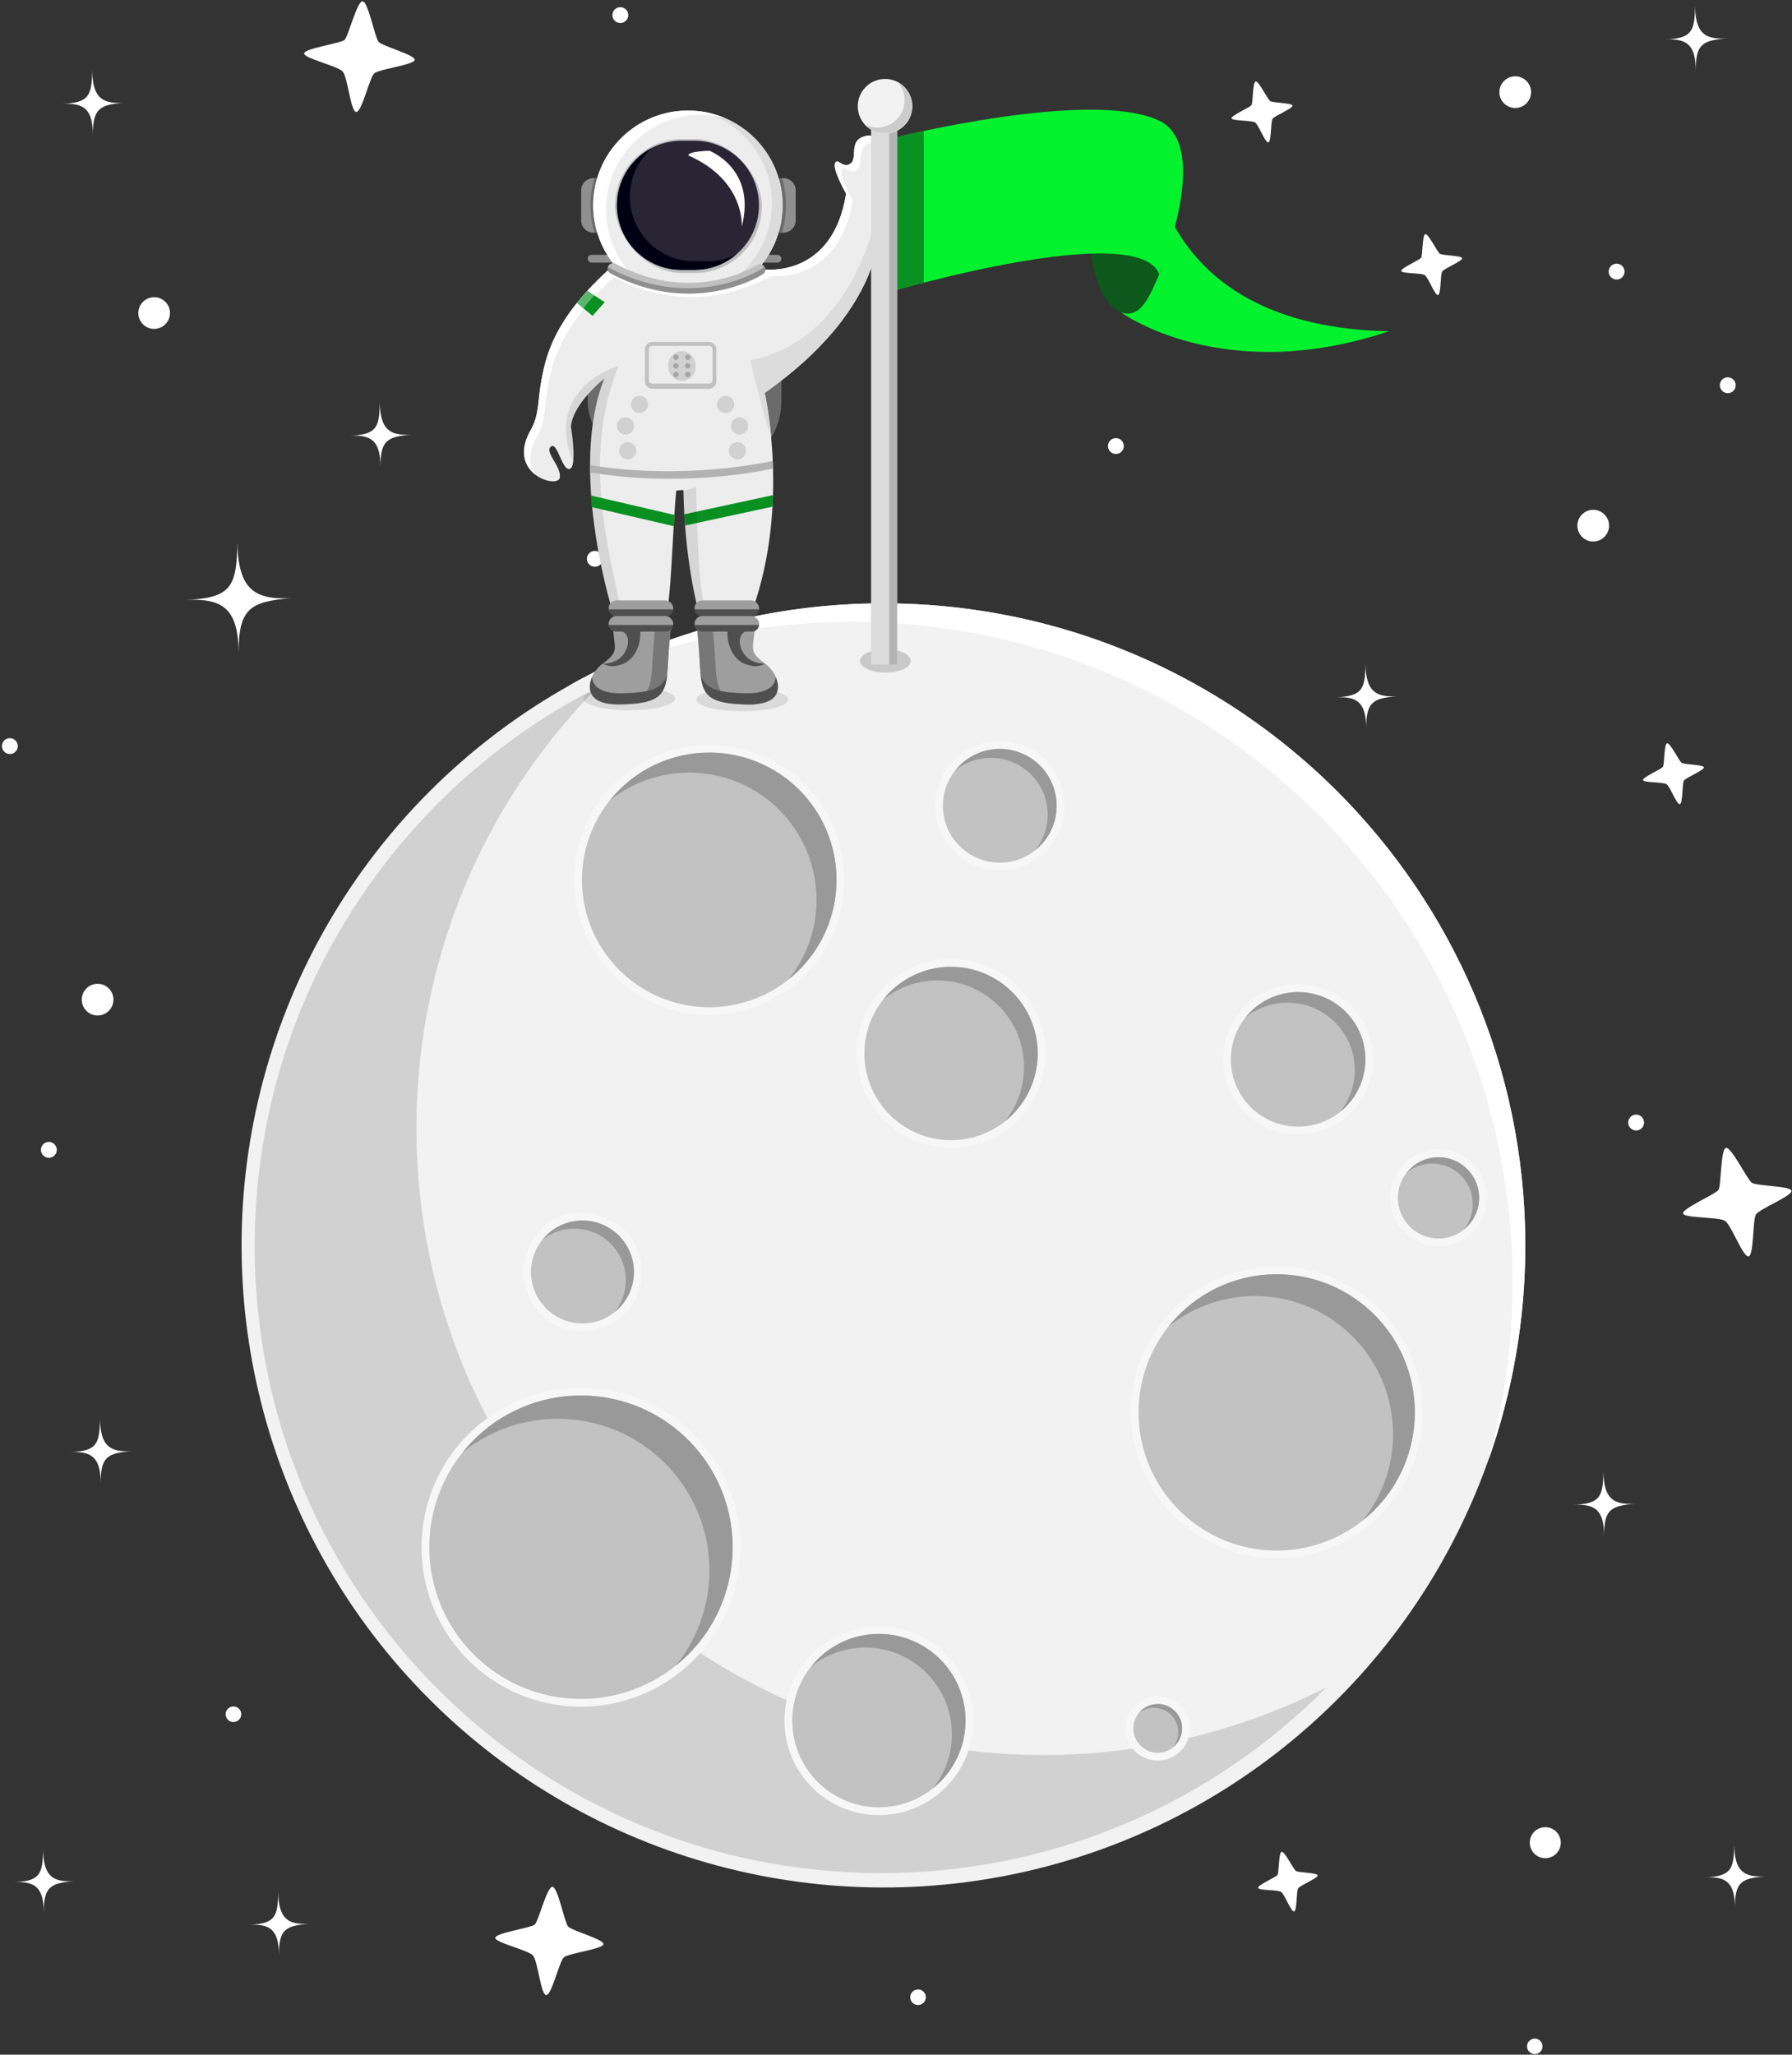 <?xml version="1.0" encoding="UTF-8"?>
<svg width="424px" height="486px" viewBox="0 0 424 486" version="1.1" xmlns="http://www.w3.org/2000/svg" xmlns:xlink="http://www.w3.org/1999/xlink">
    <rect x="0" y="0" width="424" height="486" fill="#333333" stroke="none"/>
    <!-- Generator: Sketch 55 (78076) - https://sketchapp.com -->
    <title>Asset 1</title>
    <desc>Created with Sketch.</desc>
    <g id="Page-1" stroke="none" stroke-width="1" fill="none" fill-rule="evenodd">
        <g id="Home-Copy-2" transform="translate(-199, -211)" fill-rule="nonzero">
            <g id="Group-9" transform="translate(193, 203)">
                <g id="Group-2" transform="translate(0, 8)">
                    <g id="Asset-1">
                        <path d="M168.924,58.358 C170.228,58.084 173.944,65.887 175.076,66.632 C176.208,67.376 184.183,67.345 184.426,68.505 C184.669,69.664 176.86,72.811 176.029,74.084 C175.199,75.358 175.58,83.739 174.276,84.013 C172.972,84.287 170.185,76.591 168.697,75.616 C167.208,74.641 159.011,75.025 158.768,73.866 C158.525,72.706 166.507,69.292 167.165,68.286 C167.823,67.281 167.632,58.628 168.924,58.358 Z" id="Path" fill="#FFFFFF"></path>
                        <path d="M414.375,271.512 C415.679,271.238 419.395,279.042 420.526,279.786 C421.658,280.53 429.634,280.5 429.877,281.659 C430.12,282.819 422.31,285.965 421.48,287.239 C420.649,288.512 421.031,296.894 419.727,297.168 C418.423,297.441 415.636,289.746 414.147,288.771 C412.659,287.795 404.461,288.18 404.218,287.02 C403.975,285.861 411.957,282.447 412.615,281.441 C413.274,280.435 413.083,271.786 414.375,271.512 Z" id="Path" fill="#FFFFFF"></path>
                        <path d="M91.801,0.308 C93.13,0.384 94.683,8.886 95.59,9.904 C96.498,10.922 104.203,12.98 104.126,14.152 C104.049,15.324 95.698,16.339 94.563,17.348 C93.428,18.357 91.613,26.551 90.282,26.474 C88.95,26.397 88.276,18.243 87.086,16.917 C85.895,15.591 77.892,13.817 77.96,12.635 C78.027,11.454 86.621,10.239 87.519,9.44 C88.418,8.64 90.469,0.231 91.801,0.308 Z" id="Path" fill="#FFFFFF"></path>
                        <path d="M400.447,175.799 C401.18,175.645 403.268,180.028 403.908,180.446 C404.548,180.865 409.023,180.849 409.161,181.498 C409.3,182.147 404.911,183.919 404.443,184.632 C403.975,185.346 404.191,190.058 403.459,190.212 C402.727,190.366 401.161,186.041 400.324,185.494 C399.488,184.946 394.883,185.161 394.748,184.509 C394.613,183.857 399.094,181.941 399.463,181.375 C399.832,180.809 399.715,175.937 400.447,175.799 Z" id="Path" fill="#FFFFFF"></path>
                        <path d="M303.098,19.279 C303.83,19.125 305.918,23.509 306.558,23.927 C307.198,24.345 311.673,24.327 311.812,24.979 C311.95,25.631 307.561,27.399 307.093,28.113 C306.626,28.827 306.841,33.539 306.109,33.689 C305.377,33.84 303.811,29.528 302.969,28.974 C302.126,28.421 297.527,28.642 297.392,27.99 C297.257,27.338 301.738,25.422 302.113,24.856 C302.489,24.29 302.353,19.43 303.098,19.279 Z" id="Path" fill="#FFFFFF"></path>
                        <path d="M343.237,55.38 C343.969,55.226 346.058,59.609 346.697,60.028 C347.337,60.446 351.813,60.428 351.951,61.08 C352.089,61.732 347.7,63.5 347.233,64.214 C346.765,64.928 346.98,69.64 346.248,69.793 C345.516,69.947 343.951,65.623 343.114,65.075 C342.278,64.528 337.673,64.743 337.538,64.091 C337.402,63.439 341.884,61.523 342.253,60.957 C342.622,60.391 342.505,55.531 343.237,55.38 Z" id="Path" fill="#FFFFFF"></path>
                        <path d="M62.162,128.342 C62.362,139.652 66.444,141.915 74.927,141.469 C65.312,142.318 62.362,143.773 62.485,154.597 C62.362,143.773 58.687,141.469 49.801,141.915 C60.708,141.469 61.999,138.846 62.162,128.342 Z" id="Path" fill="#FFFFFF"></path>
                        <path d="M329.091,157.082 C329.208,163.631 331.571,164.941 336.473,164.686 C330.906,165.175 329.199,166.018 329.27,172.289 C329.199,166.018 327.071,164.686 321.922,164.941 C328.249,164.686 328.996,163.163 329.091,157.082 Z" id="Path" fill="#FFFFFF"></path>
                        <path d="M95.864,95.206 C95.981,101.757 98.343,103.068 103.246,102.809 C97.676,103.302 95.969,104.144 96.039,110.413 C95.969,104.144 93.84,102.809 88.694,103.068 C95.021,102.809 95.772,101.29 95.864,95.206 Z" id="Path" fill="#FFFFFF"></path>
                        <path d="M385.379,348.091 C385.496,354.639 387.858,355.95 392.761,355.694 C387.194,356.183 385.487,357.026 385.557,363.298 C385.487,357.026 383.358,355.694 378.209,355.95 C384.536,355.694 385.284,354.172 385.379,348.091 Z" id="Path" fill="#FFFFFF"></path>
                        <path d="M29.66,335.634 C29.777,342.182 32.139,343.492 37.042,343.237 C31.475,343.726 29.768,344.569 29.839,350.841 C29.768,344.569 27.639,343.237 22.49,343.492 C28.817,343.237 29.565,341.724 29.66,335.634 Z" id="Path" fill="#FFFFFF"></path>
                        <path d="M407.064,1.483 C407.18,8.034 409.543,9.344 414.446,9.089 C408.878,9.578 407.171,10.421 407.242,16.692 C407.171,10.421 405.043,9.089 399.894,9.344 C406.221,9.089 406.968,7.567 407.064,1.483 Z" id="Path" fill="#FFFFFF"></path>
                        <path d="M27.815,16.711 C27.932,23.259 30.294,24.57 35.197,24.314 C29.639,24.803 27.932,25.646 27.99,31.918 C27.919,25.646 25.791,24.314 20.642,24.57 C26.972,24.314 27.719,22.792 27.815,16.711 Z" id="Path" fill="#FFFFFF"></path>
                        <path d="M32.844,236.448 C32.845,237.964 31.932,239.333 30.531,239.914 C29.13,240.495 27.517,240.175 26.444,239.103 C25.371,238.031 25.05,236.418 25.63,235.017 C26.21,233.615 27.577,232.701 29.094,232.701 C31.164,232.701 32.842,234.378 32.844,236.448 Z" id="Path" fill="#FFFFFF"></path>
                        <path d="M368.262,21.795 C368.263,23.312 367.351,24.68 365.95,25.261 C364.549,25.843 362.935,25.523 361.863,24.451 C360.79,23.379 360.468,21.766 361.048,20.364 C361.629,18.963 362.996,18.049 364.513,18.049 C366.582,18.049 368.26,19.726 368.262,21.795 Z" id="Path" fill="#FFFFFF"></path>
                        <circle id="Oval" fill="#FFFFFF" cx="382.968" cy="124.334" r="3.749"></circle>
                        <path d="M46.223,74.044 C46.225,75.561 45.312,76.929 43.911,77.51 C42.51,78.092 40.897,77.772 39.824,76.7 C38.751,75.628 38.43,74.015 39.01,72.613 C39.59,71.212 40.957,70.298 42.474,70.298 C44.544,70.298 46.222,71.975 46.223,74.044 Z" id="Path" fill="#FFFFFF"></path>
                        <path d="M19.436,271.973 C19.437,272.733 18.981,273.418 18.28,273.709 C17.579,274 16.771,273.841 16.234,273.304 C15.697,272.768 15.536,271.961 15.826,271.259 C16.116,270.558 16.801,270.1 17.56,270.1 C18.595,270.1 19.434,270.938 19.436,271.973 L19.436,271.973 Z" id="Path" fill="#FFFFFF"></path>
                        <path d="M394.994,265.514 C394.995,266.273 394.539,266.958 393.838,267.25 C393.137,267.541 392.329,267.381 391.792,266.845 C391.255,266.309 391.094,265.501 391.384,264.8 C391.674,264.099 392.359,263.641 393.118,263.641 C394.153,263.641 394.992,264.479 394.994,265.514 L394.994,265.514 Z" id="Path" fill="#FFFFFF"></path>
                        <path d="M271.903,105.501 C271.904,106.26 271.447,106.945 270.746,107.237 C270.045,107.528 269.237,107.367 268.7,106.83 C268.163,106.293 268.002,105.486 268.294,104.784 C268.585,104.083 269.27,103.626 270.03,103.628 C271.064,103.628 271.903,104.466 271.903,105.501 L271.903,105.501 Z" id="Path" fill="#FFFFFF"></path>
                        <path d="M390.38,64.242 C390.382,65.001 389.925,65.686 389.224,65.977 C388.523,66.269 387.716,66.109 387.178,65.573 C386.641,65.036 386.48,64.229 386.77,63.527 C387.061,62.826 387.745,62.368 388.504,62.368 C389.539,62.368 390.379,63.207 390.38,64.242 L390.38,64.242 Z" id="Path" fill="#FFFFFF"></path>
                        <path d="M10.209,176.469 C10.21,177.228 9.754,177.913 9.053,178.205 C8.352,178.496 7.544,178.336 7.007,177.8 C6.47,177.264 6.308,176.456 6.599,175.755 C6.889,175.053 7.573,174.596 8.332,174.596 C9.367,174.596 10.207,175.434 10.209,176.469 Z" id="Path" fill="#FFFFFF"></path>
                        <path d="M233.975,61.473 C233.976,62.233 233.52,62.918 232.819,63.209 C232.118,63.5 231.31,63.341 230.773,62.804 C230.236,62.268 230.075,61.461 230.365,60.759 C230.655,60.058 231.339,59.6 232.098,59.6 C233.134,59.6 233.973,60.438 233.975,61.473 L233.975,61.473 Z" id="Path" fill="#FFFFFF"></path>
                        <path d="M148.621,132.177 C148.622,132.936 148.166,133.622 147.465,133.913 C146.764,134.204 145.956,134.045 145.419,133.508 C144.882,132.972 144.72,132.165 145.011,131.463 C145.301,130.762 145.985,130.304 146.744,130.304 C147.779,130.304 148.619,131.142 148.621,132.177 Z" id="Path" fill="#FFFFFF"></path>
                        <path d="M154.655,3.568 C154.657,4.327 154.2,5.013 153.499,5.304 C152.797,5.595 151.989,5.435 151.452,4.898 C150.915,4.361 150.755,3.553 151.046,2.852 C151.338,2.15 152.023,1.694 152.782,1.695 C153.816,1.696 154.654,2.534 154.655,3.568 Z" id="Path" fill="#FFFFFF"></path>
                        <path d="M416.679,91.115 C416.68,91.874 416.224,92.559 415.523,92.851 C414.821,93.142 414.014,92.982 413.477,92.446 C412.939,91.91 412.778,91.102 413.069,90.401 C413.359,89.699 414.043,89.242 414.802,89.242 C415.837,89.242 416.677,90.08 416.679,91.115 Z" id="Path" fill="#FFFFFF"></path>
                        <circle id="Oval" fill="#F2F2F2" transform="translate(215.028, 294.583) rotate(-45) translate(-215.028, -294.583) " cx="215.028" cy="294.583" r="151.869"></circle>
                        <path d="M207.646,147.095 C293.941,147.095 363.897,217.052 363.897,303.347 C363.907,317.59 361.97,331.767 358.14,345.486 C363.952,329.14 366.914,311.917 366.896,294.568 C366.896,210.694 298.902,142.718 215.028,142.718 C188.967,142.681 163.34,149.381 140.633,162.17 C161.569,152.216 184.464,147.066 207.646,147.095 Z" id="Path" fill="#FFFFFF"></path>
                        <path d="M252.79,415.11 C170.911,415.11 104.535,348.734 104.535,266.855 C104.483,227.772 119.917,190.26 147.458,162.53 C99.272,187.007 66.256,237.029 66.256,294.79 C66.256,376.671 132.636,443.045 214.511,443.045 C254.076,443.094 292.008,427.277 319.818,399.134 C299.048,409.673 276.08,415.147 252.79,415.11 L252.79,415.11 Z" id="Path" fill="#B3B3B3" opacity="0.53"></path>
                        <path d="M355.565,283.305 C355.565,288.613 351.262,292.917 345.953,292.917 C340.645,292.917 336.341,288.613 336.341,283.305 C336.341,277.996 340.645,273.693 345.953,273.693 C351.262,273.693 355.565,277.996 355.565,283.305 Z" id="Path" fill="#B3B3B3"></path>
                        <circle id="Oval" fill="#C2C2C2" transform="translate(143.483, 365.95) rotate(-24.01) translate(-143.483, -365.95) " cx="143.483" cy="365.95" r="36.808"></circle>
                        <path d="M143.466,330.082 C163.285,330.082 179.351,346.148 179.351,365.968 C179.351,385.787 163.285,401.853 143.466,401.853 C123.647,401.853 107.58,385.787 107.58,365.968 C107.58,346.148 123.647,330.082 143.466,330.082 L143.466,330.082 Z M143.466,328.236 C125.467,328.237 109.975,340.951 106.463,358.604 C102.952,376.257 112.399,393.932 129.028,400.82 C145.657,407.709 164.836,401.891 174.836,386.926 C184.836,371.961 182.872,352.015 170.145,339.288 C163.085,332.188 153.478,328.209 143.466,328.236 L143.466,328.236 Z" id="Shape" fill="#F7F7F7"></path>
                        <path d="M143.466,330.082 C132.578,330.072 122.278,335.017 115.476,343.517 C129.748,332.027 150.385,333.138 163.342,346.095 C176.298,359.051 177.409,379.688 165.919,393.961 C177.805,384.433 182.378,368.439 177.326,354.069 C172.274,339.698 158.698,330.085 143.466,330.091 L143.466,330.082 Z" id="Path" fill="#999999"></path>
                        <path d="M155.637,301.246 C155.638,306.172 152.671,310.613 148.121,312.499 C143.57,314.384 138.332,313.343 134.849,309.86 C131.366,306.377 130.324,301.138 132.21,296.588 C134.095,292.037 138.537,289.071 143.463,289.072 C150.186,289.072 155.637,294.522 155.637,301.246 Z" id="Path" fill="#B3B3B3"></path>
                        <path d="M213.951,428.407 C202.116,428.407 192.522,418.813 192.522,406.977 C192.522,395.142 202.116,385.548 213.951,385.548 C225.786,385.548 235.38,395.142 235.38,406.977 C235.367,418.807 225.781,428.393 213.951,428.407 Z" id="Path" fill="#C2C2C2"></path>
                        <path d="M213.951,386.471 C222.246,386.47 229.724,391.465 232.899,399.128 C236.074,406.79 234.32,415.611 228.456,421.477 C222.591,427.342 213.771,429.097 206.107,425.923 C198.444,422.749 193.448,415.272 193.448,406.977 C193.448,395.653 202.627,386.473 213.951,386.471 L213.951,386.471 Z M213.951,384.625 C201.606,384.625 191.599,394.633 191.599,406.977 C191.599,419.322 201.606,429.329 213.951,429.329 C226.296,429.329 236.303,419.322 236.303,406.977 C236.29,394.638 226.29,384.639 213.951,384.625 Z" id="Shape" fill="#F7F7F7"></path>
                        <path d="M213.951,386.471 C207.715,386.466 201.817,389.307 197.932,394.185 C206.09,387.667 217.843,388.322 225.226,395.706 C232.609,403.09 233.262,414.843 226.743,422.999 C233.553,417.565 236.184,408.42 233.304,400.198 C230.425,391.975 222.663,386.47 213.951,386.471 L213.951,386.471 Z" id="Path" fill="#999999"></path>
                        <path d="M308.071,367.684 C289.513,367.684 274.468,352.639 274.468,334.08 C274.468,315.522 289.513,300.477 308.071,300.477 C326.63,300.477 341.675,315.522 341.675,334.08 C341.654,352.631 326.622,367.663 308.071,367.684 Z" id="Path" fill="#C2C2C2"></path>
                        <path d="M308.071,301.4 C326.12,301.4 340.752,316.031 340.752,334.08 C340.752,352.129 326.12,366.761 308.071,366.761 C290.022,366.761 275.391,352.129 275.391,334.08 C275.391,325.413 278.834,317.101 284.963,310.972 C291.091,304.843 299.404,301.4 308.071,301.4 L308.071,301.4 Z M308.071,299.554 C291.602,299.556 277.426,311.19 274.214,327.344 C271.002,343.497 279.647,359.67 294.863,365.973 C310.079,372.275 327.628,366.952 336.778,353.258 C345.929,339.565 344.132,321.314 332.487,309.668 C326.026,303.171 317.234,299.529 308.071,299.554 L308.071,299.554 Z" id="Shape" fill="#F7F7F7"></path>
                        <path d="M308.071,301.4 C298.131,301.395 288.731,305.925 282.542,313.703 C295.542,303.315 314.273,304.357 326.04,316.124 C337.807,327.891 338.849,346.622 328.461,359.622 C339.321,350.963 343.52,336.384 338.929,323.275 C334.338,310.165 321.961,301.391 308.071,301.4 L308.071,301.4 Z" id="Path" fill="#999999"></path>
                        <path d="M279.928,415.513 C276.233,415.513 273.238,412.518 273.238,408.823 C273.238,405.128 276.233,402.133 279.928,402.133 C283.622,402.133 286.617,405.128 286.617,408.823 C286.612,412.516 283.62,415.508 279.928,415.513 L279.928,415.513 Z" id="Path" fill="#C2C2C2"></path>
                        <path d="M279.928,403.056 C283.113,403.056 285.695,405.638 285.695,408.823 C285.695,412.008 283.113,414.59 279.928,414.59 C276.742,414.59 274.16,412.008 274.16,408.823 C274.16,405.638 276.742,403.056 279.928,403.056 L279.928,403.056 Z M279.928,401.21 C275.723,401.21 272.315,404.619 272.315,408.823 C272.315,413.027 275.723,416.436 279.928,416.436 C284.132,416.436 287.54,413.027 287.54,408.823 C287.535,404.621 284.13,401.215 279.928,401.21 L279.928,401.21 Z" id="Shape" fill="#F7F7F7"></path>
                        <path d="M279.928,403.056 C278.176,403.052 276.518,403.844 275.421,405.209 C277.716,403.378 281.02,403.564 283.096,405.64 C285.171,407.715 285.357,411.019 283.526,413.314 C285.44,411.785 286.18,409.213 285.37,406.901 C284.56,404.589 282.377,403.041 279.928,403.04 L279.928,403.056 Z" id="Path" fill="#999999"></path>
                        <path d="M143.822,313.958 C136.59,313.957 130.727,308.092 130.729,300.86 C130.73,293.627 136.594,287.764 143.826,287.765 C151.059,287.765 156.922,293.629 156.922,300.862 C156.914,308.092 151.053,313.952 143.822,313.958 Z" id="Path" fill="#C2C2C2"></path>
                        <path d="M143.822,288.687 C150.546,288.689 155.995,294.14 155.993,300.864 C155.992,307.587 150.541,313.036 143.818,313.036 C137.095,313.035 131.645,307.585 131.645,300.862 C131.645,294.138 137.096,288.687 143.819,288.687 L143.822,288.687 Z M143.819,286.842 C136.077,286.844 129.802,293.121 129.803,300.864 C129.804,308.606 136.081,314.882 143.823,314.881 C151.566,314.881 157.842,308.604 157.842,300.862 C157.832,293.122 151.559,286.85 143.819,286.842 L143.819,286.842 Z" id="Shape" fill="#F7F7F7"></path>
                        <path d="M143.822,288.687 C140.12,288.685 136.618,290.371 134.312,293.267 C139.156,289.407 146.127,289.8 150.507,294.18 C154.887,298.56 155.28,305.531 151.42,310.375 C155.462,307.148 157.023,301.718 155.313,296.837 C153.603,291.955 148.995,288.687 143.822,288.687 L143.822,288.687 Z" id="Path" fill="#999999"></path>
                        <path d="M346.365,293.864 C340.547,293.864 335.831,289.148 335.831,283.329 C335.831,277.511 340.547,272.795 346.365,272.795 C352.183,272.795 356.9,277.511 356.9,283.329 C356.893,289.145 352.181,293.857 346.365,293.864 L346.365,293.864 Z" id="Path" fill="#C2C2C2"></path>
                        <path d="M346.365,273.717 C351.674,273.717 355.977,278.021 355.977,283.329 C355.977,288.638 351.674,292.941 346.365,292.941 C341.057,292.941 336.753,288.638 336.753,283.329 C336.753,278.021 341.057,273.717 346.365,273.717 L346.365,273.717 Z M346.365,271.872 C340.038,271.872 334.908,277.002 334.908,283.329 C334.908,289.657 340.038,294.787 346.365,294.787 C352.693,294.787 357.823,289.657 357.823,283.329 C357.816,277.004 352.69,271.879 346.365,271.872 L346.365,271.872 Z" id="Shape" fill="#F7F7F7"></path>
                        <path d="M346.365,273.717 C343.442,273.715 340.677,275.047 338.857,277.335 C342.681,274.276 348.192,274.581 351.655,278.043 C355.117,281.505 355.422,287.017 352.363,290.841 C355.554,288.292 356.787,284.006 355.437,280.152 C354.087,276.298 350.449,273.717 346.365,273.717 Z" id="Path" fill="#999999"></path>
                        <path d="M242.556,204.973 C234.615,204.973 228.177,198.535 228.177,190.593 C228.177,182.652 234.615,176.214 242.556,176.214 C250.498,176.214 256.936,182.652 256.936,190.593 C256.926,198.531 250.494,204.963 242.556,204.973 Z" id="Path" fill="#C2C2C2"></path>
                        <path d="M242.556,177.137 C249.988,177.137 256.013,183.161 256.013,190.593 C256.013,198.025 249.988,204.05 242.556,204.05 C235.124,204.05 229.1,198.025 229.1,190.593 C229.1,183.161 235.124,177.137 242.556,177.137 L242.556,177.137 Z M242.556,175.291 C234.105,175.291 227.254,182.142 227.254,190.593 C227.254,199.045 234.105,205.896 242.556,205.896 C251.007,205.896 257.859,199.045 257.859,190.593 C257.848,182.146 251.003,175.301 242.556,175.291 Z" id="Shape" fill="#F7F7F7"></path>
                        <path d="M242.556,177.137 C238.464,177.134 234.593,178.998 232.043,182.199 C237.396,177.922 245.109,178.351 249.954,183.196 C254.8,188.04 255.23,195.753 250.953,201.107 C255.419,197.539 257.143,191.539 255.253,186.144 C253.364,180.75 248.272,177.138 242.556,177.137 L242.556,177.137 Z" id="Path" fill="#999999"></path>
                        <path d="M173.812,239.167 C161.256,239.168 149.937,231.606 145.131,220.007 C140.326,208.407 142.981,195.056 151.858,186.177 C160.736,177.299 174.087,174.643 185.687,179.447 C197.287,184.251 204.85,195.57 204.85,208.126 C204.836,225.262 190.948,239.151 173.812,239.167 Z" id="Path" fill="#C2C2C2"></path>
                        <path d="M173.812,178.007 C185.994,178.006 196.977,185.343 201.64,196.598 C206.302,207.852 203.726,220.807 195.113,229.421 C186.499,238.036 173.544,240.613 162.29,235.952 C151.035,231.29 143.696,220.308 143.696,208.126 C143.696,191.493 157.179,178.009 173.812,178.007 L173.812,178.007 Z M173.812,176.162 C160.883,176.16 149.227,183.947 144.279,195.891 C139.33,207.835 142.064,221.584 151.206,230.726 C160.347,239.869 174.095,242.604 186.04,237.657 C197.984,232.709 205.773,221.054 205.773,208.126 C205.759,190.479 191.458,176.177 173.812,176.162 L173.812,176.162 Z" id="Shape" fill="#F7F7F7"></path>
                        <path d="M173.812,178.007 C164.651,178.001 155.988,182.173 150.282,189.338 C162.262,179.761 179.527,180.72 190.373,191.565 C201.218,202.41 202.179,219.675 192.602,231.656 C202.604,223.674 206.468,210.242 202.238,198.166 C198.009,186.089 186.608,178.004 173.812,178.007 L173.812,178.007 Z" id="Path" fill="#999999"></path>
                        <path d="M231.022,270.617 C222.355,270.617 214.541,265.396 211.224,257.388 C207.907,249.381 209.74,240.164 215.869,234.035 C221.998,227.906 231.215,226.073 239.223,229.39 C247.23,232.707 252.451,240.52 252.451,249.188 C252.438,261.017 242.851,270.603 231.022,270.617 Z" id="Path" fill="#C2C2C2"></path>
                        <path d="M231.022,228.681 C239.316,228.68 246.795,233.675 249.97,241.338 C253.145,249.001 251.391,257.822 245.526,263.687 C239.662,269.552 230.841,271.307 223.178,268.134 C215.515,264.96 210.519,257.482 210.519,249.188 C210.519,237.864 219.698,228.683 231.022,228.681 L231.022,228.681 Z M231.022,226.836 C218.677,226.836 208.67,236.843 208.67,249.188 C208.67,261.532 218.677,271.54 231.022,271.54 C243.367,271.54 253.374,261.532 253.374,249.188 C253.36,236.849 243.361,226.849 231.022,226.836 L231.022,226.836 Z" id="Shape" fill="#F7F7F7"></path>
                        <path d="M231.022,228.681 C224.785,228.677 218.886,231.517 215,236.395 C223.157,229.878 234.91,230.532 242.293,237.916 C249.676,245.3 250.33,257.053 243.811,265.21 C250.621,259.775 253.252,250.63 250.372,242.408 C247.493,234.185 239.731,228.68 231.019,228.681 L231.022,228.681 Z" id="Path" fill="#999999"></path>
                        <path d="M313.146,267.412 C303.846,267.412 296.306,259.872 296.306,250.572 C296.306,241.271 303.846,233.732 313.146,233.732 C322.447,233.732 329.987,241.271 329.987,250.572 C329.976,259.868 322.443,267.402 313.146,267.412 L313.146,267.412 Z" id="Path" fill="#C2C2C2"></path>
                        <path d="M313.146,234.655 C321.937,234.655 329.064,241.781 329.064,250.572 C329.064,259.363 321.937,266.489 313.146,266.489 C304.355,266.489 297.229,259.363 297.229,250.572 C297.229,241.781 304.355,234.655 313.146,234.655 L313.146,234.655 Z M313.146,232.809 C303.336,232.809 295.384,240.762 295.384,250.572 C295.384,260.382 303.336,268.335 313.146,268.335 C322.957,268.335 330.909,260.382 330.909,250.572 C330.897,240.767 322.952,232.821 313.146,232.809 L313.146,232.809 Z" id="Shape" fill="#F7F7F7"></path>
                        <path d="M313.146,234.655 C308.305,234.652 303.727,236.856 300.711,240.643 C307.043,235.588 316.162,236.097 321.892,241.826 C327.622,247.555 328.132,256.675 323.078,263.007 C328.364,258.789 330.407,251.69 328.171,245.308 C325.935,238.925 319.909,234.652 313.146,234.655 L313.146,234.655 Z" id="Path" fill="#999999"></path>
                        <path d="M221.487,156.323 C221.487,157.86 218.802,159.091 215.489,159.091 C212.176,159.091 209.491,157.86 209.491,156.323 C209.491,154.785 212.176,153.554 215.489,153.554 C218.802,153.554 221.487,154.794 221.487,156.323 Z" id="Path" fill="#000000" opacity="0.17"></path>
                        <path d="M192.488,165.479 C192.488,167.017 187.625,168.247 181.624,168.247 C175.623,168.247 170.76,167.017 170.76,165.479 C170.76,163.941 175.626,162.711 181.624,162.711 C187.622,162.711 192.488,163.96 192.488,165.479 Z" id="Path" fill="#000000" opacity="0.1"></path>
                        <path d="M165.753,165.236 C165.753,166.774 160.89,168.005 154.889,168.005 C148.888,168.005 144.025,166.774 144.025,165.236 C144.025,163.698 148.891,162.468 154.889,162.468 C160.887,162.468 165.753,163.708 165.753,165.236 Z" id="Path" fill="#000000" opacity="0.1"></path>
                        <path d="M194.266,52.12 C194.266,53.734 192.958,55.042 191.344,55.042 L191.344,55.042 C189.73,55.042 188.422,53.734 188.422,52.12 L188.422,45.045 C188.424,43.432 189.731,42.125 191.344,42.123 L191.344,42.123 C192.958,42.123 194.266,43.432 194.266,45.045 L194.266,52.12 Z" id="Path" fill="#8F8F8F"></path>
                        <path d="M190.978,55.159 C189.512,54.981 188.413,53.732 188.422,52.255 L188.422,45.125 C188.412,43.621 189.551,42.357 191.049,42.213 C192.294,46.442 192.27,50.944 190.978,55.159 L190.978,55.159 Z" id="Path" fill="#6B6B6B"></path>
                        <path d="M149.359,45.045 C149.359,43.432 148.051,42.123 146.437,42.123 L146.437,42.123 C144.824,42.125 143.517,43.432 143.515,45.045 L143.515,52.12 C143.515,53.734 144.823,55.042 146.437,55.042 L146.437,55.042 C148.051,55.042 149.359,53.734 149.359,52.12 L149.359,45.045 Z" id="Path" fill="#8F8F8F"></path>
                        <path d="M146.686,55.159 C148.176,54.992 149.316,53.754 149.359,52.255 L149.359,45.125 C149.315,43.598 148.134,42.346 146.612,42.213 C145.37,46.442 145.395,50.944 146.686,55.159 L146.686,55.159 Z" id="Path" fill="#6B6B6B"></path>
                        <rect id="Rectangle" fill="#6B6B6B" x="145.053" y="60.271" width="45.83" height="51.366" rx="16.81"></rect>
                        <rect id="Rectangle" fill="#8F8F8F" x="145.053" y="60.271" width="45.83" height="1.845" rx="0.923"></rect>
                        <circle id="Oval" fill="#EDEDED" cx="168.77" cy="48.564" r="22.407"></circle>
                        <path d="M166.224,70.461 C177.494,70.466 187.013,62.099 188.456,50.922 C189.899,39.745 182.816,29.235 171.914,26.378 C180.141,27.552 187.042,33.183 189.844,41.007 C192.646,48.831 190.887,57.563 185.275,63.692 C179.663,69.822 171.12,72.342 163.08,70.239 C164.121,70.387 165.172,70.461 166.224,70.461 Z" id="Path" fill="#DCDCDC"></path>
                        <path d="M168.77,26.144 C171.721,26.141 174.643,26.722 177.367,27.855 C165.972,24.924 154.25,31.305 150.527,42.467 C146.803,53.629 152.346,65.769 163.219,70.267 C152.275,67.47 145.124,56.964 146.534,45.757 C147.944,34.55 157.475,26.144 168.77,26.144 Z" id="Path" fill="#FFFFFF"></path>
                        <path d="M186.684,92.684 C186.684,92.684 192.746,119.093 183.783,144.05 L171.13,144.05 C171.13,144.05 167.965,132.494 167.703,115.885 C167.703,115.885 165.858,116.118 166.033,115.943 C165.332,121.756 164.858,138.956 164.012,143.284 L150.568,143.284 C150.568,143.284 140.565,110.622 148.984,89.534 C148.984,89.534 141.602,95.347 141.076,100.884 C141.076,100.884 142.657,110.382 140.811,110.911 C138.966,111.44 137.914,104.323 136.33,105.642 C134.746,106.962 138.966,110.388 138.44,113.024 C137.914,115.66 125.678,112.031 131.587,101.69 C133.694,97.999 133.168,94.572 134.223,89.3 C135.278,84.028 137.123,75.591 149.777,63.992 C149.777,63.992 166.913,74.801 186.945,63.728 C186.945,63.728 203.029,65.838 206.191,45.802 C206.191,45.802 203.029,40.266 203.555,38.685 C204.081,37.104 205.4,40.004 207.246,38.685 C209.091,37.365 206.455,32.887 211.201,32.093 C215.947,31.3 219.9,41.367 213.573,47.955 C213.573,47.955 219.374,69.615 186.684,92.684 Z" id="Path" fill="#EDEDED"></path>
                        <path d="M152.349,86.52 C143.053,109.435 151.229,133.783 152.601,143.318 L150.568,143.318 C150.568,143.318 140.565,110.64 148.984,89.553 C148.984,89.553 141.602,95.357 141.076,100.893 C141.076,100.893 141.998,106.473 141.608,109.315 C134.441,91.66 152.349,86.52 152.349,86.52 Z" id="Path" fill="#000000" opacity="0.1"></path>
                        <path d="M131.587,101.69 C133.694,97.999 133.168,94.572 134.223,89.3 C135.278,84.028 137.123,75.591 149.777,63.992 C149.777,63.992 166.913,74.801 186.945,63.728 C186.945,63.728 203.029,65.838 206.191,45.802 C206.191,45.802 203.029,40.266 203.555,38.685 C204.081,37.104 205.4,40.004 207.246,38.685 C209.091,37.365 206.455,32.887 211.201,32.093 C212.715,31.841 214.148,32.708 215.2,34.191 C214.482,33.695 213.602,33.491 212.739,33.622 C207.996,34.412 210.632,38.894 208.787,40.213 C206.941,41.533 205.622,38.632 205.096,40.213 C204.57,41.794 207.732,47.331 207.732,47.331 C204.542,67.361 188.474,65.257 188.474,65.257 C168.438,76.33 151.303,65.521 151.303,65.521 C138.649,77.12 136.803,85.557 135.748,90.829 C134.693,96.101 135.222,99.527 133.112,103.218 C130.787,107.291 131.267,110.321 132.753,112.338 C130.283,110.499 128.569,106.971 131.587,101.69 Z" id="Path" fill="#FFFFFF"></path>
                        <path d="M182.51,143.026 C191.473,118.072 185.411,91.66 185.411,91.66 C218.1,68.591 212.299,46.931 212.299,46.931 C216.824,42.219 216.089,35.729 213.57,32.705 C217.178,34.588 219.174,42.634 213.828,48.204 C213.828,48.204 219.626,69.864 186.936,92.933 C186.936,92.933 193.002,119.342 184.039,144.299 L171.385,144.299 C171.385,144.299 171.262,143.859 171.077,143.029 L182.51,143.026 Z" id="Path" fill="#EDEDED"></path>
                        <path d="M167.906,121.643 L188.889,117.115 C188.865,118.01 188.822,118.917 188.769,119.84 L168.078,124.303 C168.015,123.436 167.957,122.549 167.906,121.643 Z" id="Path" fill="#089021"></path>
                        <path d="M172.674,143.253 C172.811,143.566 172.893,143.9 172.917,144.241 L171.13,144.241 C171.13,144.241 167.965,132.716 167.703,116.106 L170.724,115.245 C170.724,115.245 171.062,139.095 172.674,143.253 Z" id="Path" fill="#000000" opacity="0.1"></path>
                        <rect id="Rectangle" fill="#9E9E9E" x="170.33" y="142.017" width="15.29" height="3.691" rx="1.845"></rect>
                        <path d="M185.607,144.127 C185.54,145.017 184.799,145.706 183.907,145.708 L172.043,145.708 C171.15,145.706 170.41,145.017 170.342,144.127 L185.607,144.127 Z" id="Path" fill="#4F4F4F"></path>
                        <path d="M184.74,147.818 C184.74,147.818 184.389,150.279 184.214,152.035 C184.039,153.791 184.039,154.846 187.025,156.956 C190.012,159.066 193.528,166.27 182.984,166.094 C172.44,165.919 171.938,163.994 171.56,156.427 C171.385,152.911 170.856,147.815 170.856,147.815 L184.74,147.818 Z" id="Path" fill="#9E9E9E"></path>
                        <path d="M174.547,147.818 C174.547,147.818 175.073,152.911 175.251,156.43 C175.605,163.526 176.066,166.125 184.826,166.565 C184.212,166.617 183.596,166.637 182.981,166.623 C172.434,166.448 171.935,163.997 171.557,156.43 C171.382,152.915 170.853,147.818 170.853,147.818 L174.547,147.818 Z" id="Path" fill="#777777"></path>
                        <path d="M182.455,163.984 C187.594,164.071 189.388,162.277 189.529,160.173 C190.827,163.129 190.218,166.74 182.975,166.633 C174.107,166.485 172.344,164.729 171.782,159.675 C172.812,162.711 175.356,163.868 182.455,163.984 Z" id="Path" fill="#4F4F4F"></path>
                        <rect id="Rectangle" fill="#9E9E9E" x="170.33" y="145.708" width="15.29" height="3.691" rx="1.845"></rect>
                        <path d="M185.607,147.818 C185.54,148.708 184.799,149.397 183.907,149.399 L172.043,149.399 C171.15,149.397 170.41,148.708 170.342,147.818 L185.607,147.818 Z" id="Path" fill="#4F4F4F"></path>
                        <path d="M183.334,148.87 C182.687,148.73 182.012,148.798 181.406,149.064 C180.791,149.371 178.591,148.002 178.305,148.673 C177.712,150.026 178.305,156.252 183.227,157.338 C184.49,157.766 185.876,157.627 187.028,156.956 C185.878,157 184.736,156.738 183.719,156.196 C182.811,155.666 182.076,154.884 181.603,153.945 C181.108,153.049 180.932,152.011 181.104,151.001 C181.207,150.507 181.459,150.057 181.827,149.713 C182.265,149.329 182.779,149.042 183.334,148.87 L183.334,148.87 Z" id="Path" fill="#4F4F4F"></path>
                        <rect id="Rectangle" fill="#9E9E9E" x="150.008" y="142.017" width="15.29" height="3.691" rx="1.845"></rect>
                        <path d="M150.023,144.127 C150.089,145.018 150.831,145.707 151.724,145.708 L163.588,145.708 C164.48,145.707 165.221,145.017 165.285,144.127 L150.023,144.127 Z" id="Path" fill="#4F4F4F"></path>
                        <path d="M150.888,147.818 C150.888,147.818 151.241,150.279 151.417,152.035 C151.592,153.791 151.592,154.846 148.605,156.956 C145.619,159.066 142.103,166.27 152.647,166.094 C163.191,165.919 163.692,163.994 164.071,156.427 C164.246,152.911 164.772,147.815 164.772,147.815 L150.888,147.818 Z" id="Path" fill="#9E9E9E"></path>
                        <path d="M161.081,147.818 C161.081,147.818 160.555,152.911 160.38,156.43 C160.023,163.526 159.561,165.87 150.801,166.31 C151.415,166.362 152.031,166.381 152.647,166.368 C163.191,166.193 163.692,163.997 164.071,156.43 C164.246,152.915 164.772,147.818 164.772,147.818 L161.081,147.818 Z" id="Path" fill="#777777"></path>
                        <path d="M153.176,163.984 C148.039,164.071 146.243,162.277 146.102,160.173 C144.804,163.129 145.413,166.74 152.656,166.633 C161.521,166.485 163.286,164.729 163.849,159.675 C162.819,162.711 160.275,163.868 153.176,163.984 Z" id="Path" fill="#4F4F4F"></path>
                        <rect id="Rectangle" fill="#9E9E9E" x="150.008" y="145.708" width="15.29" height="3.691" rx="1.845"></rect>
                        <path d="M150.023,147.818 C150.089,148.709 150.831,149.398 151.724,149.399 L163.588,149.399 C164.48,149.398 165.221,148.708 165.285,147.818 L150.023,147.818 Z" id="Path" fill="#4F4F4F"></path>
                        <path d="M152.296,148.87 C152.942,148.73 153.616,148.798 154.222,149.064 C154.852,149.371 157.036,148.002 157.325,148.673 C157.916,150.026 157.325,156.252 152.404,157.338 C151.141,157.766 149.755,157.627 148.602,156.956 C149.752,157 150.893,156.738 151.909,156.196 C152.817,155.667 153.553,154.885 154.025,153.945 C154.521,153.049 154.698,152.011 154.526,151.001 C154.423,150.508 154.171,150.058 153.803,149.713 C153.365,149.33 152.852,149.043 152.296,148.87 L152.296,148.87 Z" id="Path" fill="#4F4F4F"></path>
                        <path d="M165.575,121.803 C165.519,122.655 165.467,123.543 165.412,124.466 L146.077,119.957 C146.077,119.957 146.077,119.957 146.077,119.942 C145.991,119.044 145.852,118.133 145.852,117.217 L145.852,117.217 L165.575,121.803 Z" id="Path" fill="#089021"></path>
                        <path d="M145.613,111.296 L145.579,109.982 C167.242,113.618 186.832,109.478 188.837,109.016 C188.865,109.61 188.883,110.213 188.902,110.828 C186.592,111.336 177.063,113.246 164.492,113.246 C158.17,113.261 151.857,112.761 145.616,111.751 C145.616,111.6 145.613,111.449 145.613,111.296 Z" id="Path" fill="#B2B2B2"></path>
                        <path d="M186.936,92.939 C187.661,96.414 188.175,99.93 188.474,103.468 C185.792,95.412 183.553,85.228 183.553,85.228 C209.525,79.882 213.843,48.21 213.843,48.21 C213.843,48.21 219.614,69.87 186.936,92.939 Z" id="Path" fill="#DCDCDC"></path>
                        <path d="M175.503,90.171 C175.507,90.646 175.322,91.103 174.987,91.44 C174.653,91.777 174.197,91.967 173.722,91.967 L160.37,91.967 C159.386,91.967 158.588,91.17 158.586,90.186 L158.586,82.663 C158.586,82.19 158.774,81.736 159.109,81.401 C159.443,81.067 159.897,80.879 160.37,80.879 L173.722,80.879 C174.707,80.88 175.503,81.679 175.503,82.663 L175.503,90.171 Z M174.581,82.567 C174.581,82.365 174.501,82.17 174.358,82.026 C174.215,81.882 174.021,81.802 173.818,81.802 L160.284,81.802 C160.081,81.801 159.886,81.881 159.742,82.025 C159.598,82.169 159.517,82.364 159.518,82.567 L159.518,89.949 C159.518,90.152 159.599,90.347 159.743,90.49 C159.887,90.633 160.081,90.713 160.284,90.712 L173.818,90.712 C174.239,90.712 174.581,90.371 174.581,89.949 L174.581,82.567 Z" id="Shape" fill="#C1C1C1"></path>
                        <rect id="Rectangle" fill="#D1D1D1" x="164.123" y="83.032" width="6.459" height="7.074" rx="3.23"></rect>
                        <path d="M168.973,69.424 C171.311,69.426 173.643,69.201 175.937,68.754 C182.396,67.493 186.361,64.931 186.527,64.82 C187.105,64.431 187.263,63.65 186.882,63.067 C186.501,62.484 185.722,62.315 185.134,62.688 C185.072,62.728 181.314,65.127 175.337,66.278 C167.34,67.816 159.361,66.502 151.632,62.378 C151.015,62.071 150.266,62.31 149.942,62.918 C149.617,63.525 149.835,64.281 150.432,64.623 C157.316,68.299 163.714,69.424 168.973,69.424 Z" id="Path" fill="#BFBFBF"></path>
                        <path d="M150.177,63.362 C157.061,67.038 163.458,68.163 168.718,68.163 C171.057,68.165 173.39,67.94 175.685,67.493 C182.144,66.232 186.106,63.67 186.272,63.562 C186.505,63.407 186.68,63.18 186.77,62.916 C186.817,62.964 186.859,63.017 186.896,63.073 C187.081,63.355 187.146,63.699 187.076,64.029 C187.007,64.359 186.81,64.648 186.527,64.832 C186.361,64.943 182.387,67.505 175.937,68.766 C173.643,69.213 171.311,69.438 168.973,69.437 C163.714,69.437 157.316,68.311 150.432,64.635 C149.881,64.34 149.628,63.687 149.836,63.097 C149.934,63.204 150.049,63.294 150.177,63.362 Z" id="Path" fill="#8F8F8F"></path>
                        <path d="M168.091,86.544 C168.091,86.896 168.376,87.181 168.727,87.181 C169.079,87.181 169.364,86.896 169.364,86.544 C169.364,86.193 169.079,85.908 168.727,85.908 C168.558,85.908 168.397,85.975 168.277,86.094 C168.158,86.214 168.091,86.376 168.091,86.544 Z" id="Path" fill="#A5A5A5"></path>
                        <path d="M168.091,84.508 C168.091,84.86 168.376,85.145 168.727,85.145 C169.079,85.145 169.364,84.86 169.364,84.508 C169.364,84.157 169.079,83.872 168.727,83.872 C168.558,83.872 168.397,83.939 168.277,84.058 C168.158,84.177 168.091,84.339 168.091,84.508 Z" id="Path" fill="#A5A5A5"></path>
                        <path d="M168.091,88.584 C168.091,88.935 168.376,89.22 168.727,89.22 C169.079,89.22 169.364,88.935 169.364,88.584 C169.364,88.232 169.079,87.947 168.727,87.947 C168.558,87.947 168.397,88.014 168.277,88.133 C168.158,88.253 168.091,88.415 168.091,88.584 Z" id="Path" fill="#A5A5A5"></path>
                        <path d="M165.292,86.544 C165.292,86.896 165.577,87.181 165.928,87.181 C166.28,87.181 166.565,86.896 166.565,86.544 C166.565,86.193 166.28,85.908 165.928,85.908 C165.577,85.908 165.292,86.193 165.292,86.544 Z" id="Path" fill="#A5A5A5"></path>
                        <path d="M165.292,84.508 C165.292,84.86 165.577,85.145 165.928,85.145 C166.28,85.145 166.565,84.86 166.565,84.508 C166.565,84.157 166.28,83.872 165.928,83.872 C165.577,83.872 165.292,84.157 165.292,84.508 Z" id="Path" fill="#A5A5A5"></path>
                        <path d="M165.292,88.584 C165.292,88.935 165.577,89.22 165.928,89.22 C166.28,89.22 166.565,88.935 166.565,88.584 C166.565,88.232 166.28,87.947 165.928,87.947 C165.577,87.947 165.292,88.232 165.292,88.584 Z" id="Path" fill="#A5A5A5"></path>
                        <path d="M149.079,71.479 L146.194,74.706 L142.503,71.654 C143.251,70.725 144.072,69.77 144.964,68.788 L149.079,71.479 Z" id="Path" fill="#089021"></path>
                        <path d="M146.643,69.883 C145.681,70.908 144.805,71.914 144.013,72.9 L142.509,71.67 C143.257,70.741 144.078,69.785 144.97,68.803 L146.643,69.883 Z" id="Path" fill="#FFFFFF" opacity="0.33"></path>
                        <path d="M175.645,95.658 C175.644,96.483 176.14,97.228 176.902,97.545 C177.665,97.861 178.542,97.687 179.126,97.103 C179.71,96.52 179.884,95.642 179.568,94.879 C179.251,94.117 178.506,93.621 177.681,93.622 C176.556,93.622 175.645,94.534 175.645,95.658 Z" id="Path" fill="#D1D1D1"></path>
                        <path d="M178.954,100.761 C178.953,101.586 179.45,102.331 180.212,102.647 C180.974,102.964 181.852,102.79 182.436,102.206 C183.019,101.622 183.194,100.744 182.877,99.982 C182.561,99.22 181.816,98.723 180.991,98.725 C179.866,98.725 178.954,99.636 178.954,100.761 Z" id="Path" fill="#D1D1D1"></path>
                        <path d="M178.447,106.617 C178.447,107.742 179.359,108.653 180.483,108.653 C181.608,108.653 182.519,107.742 182.519,106.617 C182.519,105.493 181.608,104.581 180.483,104.581 C179.359,104.581 178.447,105.493 178.447,106.617 L178.447,106.617 Z" id="Path" fill="#D1D1D1"></path>
                        <path d="M159.349,95.658 C159.349,96.783 158.438,97.694 157.313,97.694 C156.188,97.694 155.277,96.783 155.277,95.658 C155.277,94.534 156.188,93.622 157.313,93.622 C158.438,93.622 159.349,94.534 159.349,95.658 L159.349,95.658 Z" id="Path" fill="#D1D1D1"></path>
                        <path d="M156.04,100.761 C156.041,101.586 155.544,102.331 154.782,102.647 C154.02,102.964 153.142,102.79 152.558,102.206 C151.975,101.622 151.8,100.744 152.117,99.982 C152.433,99.22 153.178,98.723 154.003,98.725 C154.543,98.725 155.061,98.939 155.443,99.321 C155.825,99.703 156.04,100.221 156.04,100.761 Z" id="Path" fill="#D1D1D1"></path>
                        <path d="M156.559,106.617 C156.559,107.742 155.648,108.653 154.523,108.653 C153.399,108.653 152.487,107.742 152.487,106.617 C152.487,105.493 153.399,104.581 154.523,104.581 C155.648,104.581 156.559,105.493 156.559,106.617 L156.559,106.617 Z" id="Path" fill="#D1D1D1"></path>
                        <rect id="Rectangle" fill="#BFBFBF" x="151.512" y="32.896" width="34.757" height="31.681" rx="15.84"></rect>
                        <path d="M151.964,48.564 C151.964,52.616 153.574,56.501 156.439,59.366 C159.304,62.231 163.19,63.84 167.242,63.839 L170.299,63.839 C178.735,63.839 185.574,57 185.574,48.564 L185.574,48.564 C185.574,44.513 183.966,40.627 181.101,37.761 C178.236,34.896 174.351,33.287 170.299,33.287 L167.242,33.287 C158.804,33.287 151.964,40.127 151.964,48.564 L151.964,48.564 Z" id="Path" fill="#292534"></path>
                        <path d="M160.367,34.92 C155.507,39.077 153.751,45.822 155.967,51.821 C158.184,57.821 163.903,61.804 170.299,61.803 L173.353,61.803 C175.746,61.807 178.107,61.248 180.243,60.169 C177.479,62.541 173.956,63.843 170.314,63.839 L167.257,63.839 C160.187,63.831 154.046,58.973 152.411,52.095 C150.775,45.217 154.073,38.115 160.383,34.926 L160.367,34.92 Z" id="Path" fill="#000014"></path>
                        <path d="M173.861,35.661 C173.861,35.661 185.066,39.906 181.501,53.655 C181.501,53.655 182.424,42.708 168.857,36.765 C168.863,35.747 173.861,35.661 173.861,35.661 Z" id="Path" fill="#FFFFFF"></path>
                        <path d="M271.358,73.955 C271.358,73.955 295.371,91.524 334.628,78.347 C279.765,77.354 278.626,36.356 278.626,36.356 L271.358,73.955 Z" id="Path" fill="#02F32E"></path>
                        <path d="M263.377,47.392 L280.294,47.232 C280.294,47.232 283.766,57.383 280.294,64.872 C278.448,68.831 275.741,77.237 269.811,73.051 C262.62,67.976 263.377,47.392 263.377,47.392 Z" id="Path" fill="#0D581B"></path>
                        <path d="M217.319,68.831 C217.319,68.831 275.326,51.825 280.297,64.872 C282.194,60.142 292.046,33.979 280.146,28.485 C263.844,20.956 217.319,32.619 217.319,32.619 L217.319,68.831 Z" id="Path" fill="#02F32E"></path>
                        <path d="M224.587,30.97 C220.121,31.918 217.319,32.619 217.319,32.619 L217.319,68.831 C217.319,68.831 220.14,68.003 224.587,66.856 L224.587,30.97 Z" id="Path" fill="#0D581B" opacity="0.63"></path>
                        <rect id="Rectangle" fill="#DBDBDB" x="212.106" y="30.435" width="6.152" height="126.724"></rect>
                        <rect id="Rectangle" fill="#B3B3B3" x="216.412" y="30.435" width="1.845" height="126.724"></rect>
                        <path d="M221.871,25.133 C221.871,28.7 218.979,31.592 215.412,31.592 C211.845,31.592 208.953,28.7 208.953,25.133 C208.953,21.565 211.845,18.673 215.412,18.673 C218.979,18.673 221.871,21.565 221.871,25.133 Z" id="Path" fill="#F2F2F2"></path>
                        <path d="M218.365,19.378 C220.471,21.702 220.604,25.203 218.679,27.68 C216.753,30.156 213.327,30.892 210.555,29.423 C212.286,31.333 214.986,32.031 217.425,31.199 C219.864,30.368 221.576,28.166 221.78,25.597 C221.985,23.028 220.642,20.584 218.365,19.378 L218.365,19.378 Z" id="Path" fill="#CCCCCC"></path>
                        <path d="M136.717,446.302 C138.018,446.376 139.538,454.696 140.424,455.689 C141.309,456.683 148.845,458.688 148.778,459.845 C148.71,461.001 140.528,461.998 139.421,462.973 C138.314,463.948 136.533,471.979 135.232,471.893 C133.931,471.807 133.263,463.837 132.104,462.536 C130.944,461.235 123.107,459.503 123.184,458.347 C123.261,457.19 131.661,456.003 132.54,455.219 C133.42,454.434 135.416,446.222 136.717,446.302 Z" id="Path" fill="#FFFFFF"></path>
                        <path d="M309.246,437.997 C309.963,437.849 312.015,442.137 312.63,442.546 C313.245,442.955 317.637,442.94 317.769,443.577 C317.902,444.213 313.611,445.945 313.156,446.653 C312.7,447.36 312.91,451.961 312.193,452.112 C311.476,452.263 309.944,448.03 309.117,447.498 C308.29,446.966 303.793,447.172 303.661,446.536 C303.528,445.899 307.914,444.023 308.274,443.46 C308.634,442.897 308.53,438.145 309.246,437.997 Z" id="Path" fill="#FFFFFF"></path>
                        <path d="M71.83,447.588 C71.943,453.998 74.257,455.277 79.064,455.028 C73.617,455.508 71.943,456.332 72.011,462.468 C71.943,456.317 69.858,455.028 64.826,455.28 C71.005,455.028 71.737,453.539 71.83,447.588 Z" id="Path" fill="#FFFFFF"></path>
                        <path d="M416.328,436.37 C416.442,442.78 418.755,444.06 423.562,443.81 C418.112,444.29 416.442,445.115 416.509,451.251 C416.442,445.115 414.356,443.81 409.321,444.063 C415.504,443.81 416.236,442.322 416.328,436.37 Z" id="Path" fill="#FFFFFF"></path>
                        <path d="M16.194,437.517 C16.308,443.927 18.621,445.207 23.429,444.958 C17.981,445.441 16.308,446.265 16.379,452.398 C16.308,446.265 14.226,444.958 9.191,445.21 C15.379,444.958 16.102,443.469 16.194,437.517 Z" id="Path" fill="#FFFFFF"></path>
                        <circle id="Oval" fill="#FFFFFF" transform="translate(371.623, 435.853) rotate(-76.72) translate(-371.623, -435.853) " cx="371.623" cy="435.853" r="3.669"></circle>
                        <circle id="Oval" fill="#FFFFFF" cx="369.142" cy="484.03" r="1.833"></circle>
                        <path d="M225.058,472.409 C225.058,473.429 224.232,474.255 223.212,474.255 C222.193,474.255 221.367,473.429 221.367,472.409 C221.367,471.39 222.193,470.564 223.212,470.564 C224.232,470.564 225.058,471.39 225.058,472.409 Z" id="Path" fill="#FFFFFF"></path>
                        <path d="M63.076,405.476 C63.076,406.496 62.25,407.322 61.23,407.322 C60.211,407.322 59.385,406.496 59.385,405.476 C59.385,404.457 60.211,403.631 61.23,403.631 C62.25,403.631 63.076,404.457 63.076,405.476 Z" id="Path" fill="#FFFFFF"></path>
                    </g>
                </g>
            </g>
        </g>
    </g>
</svg>